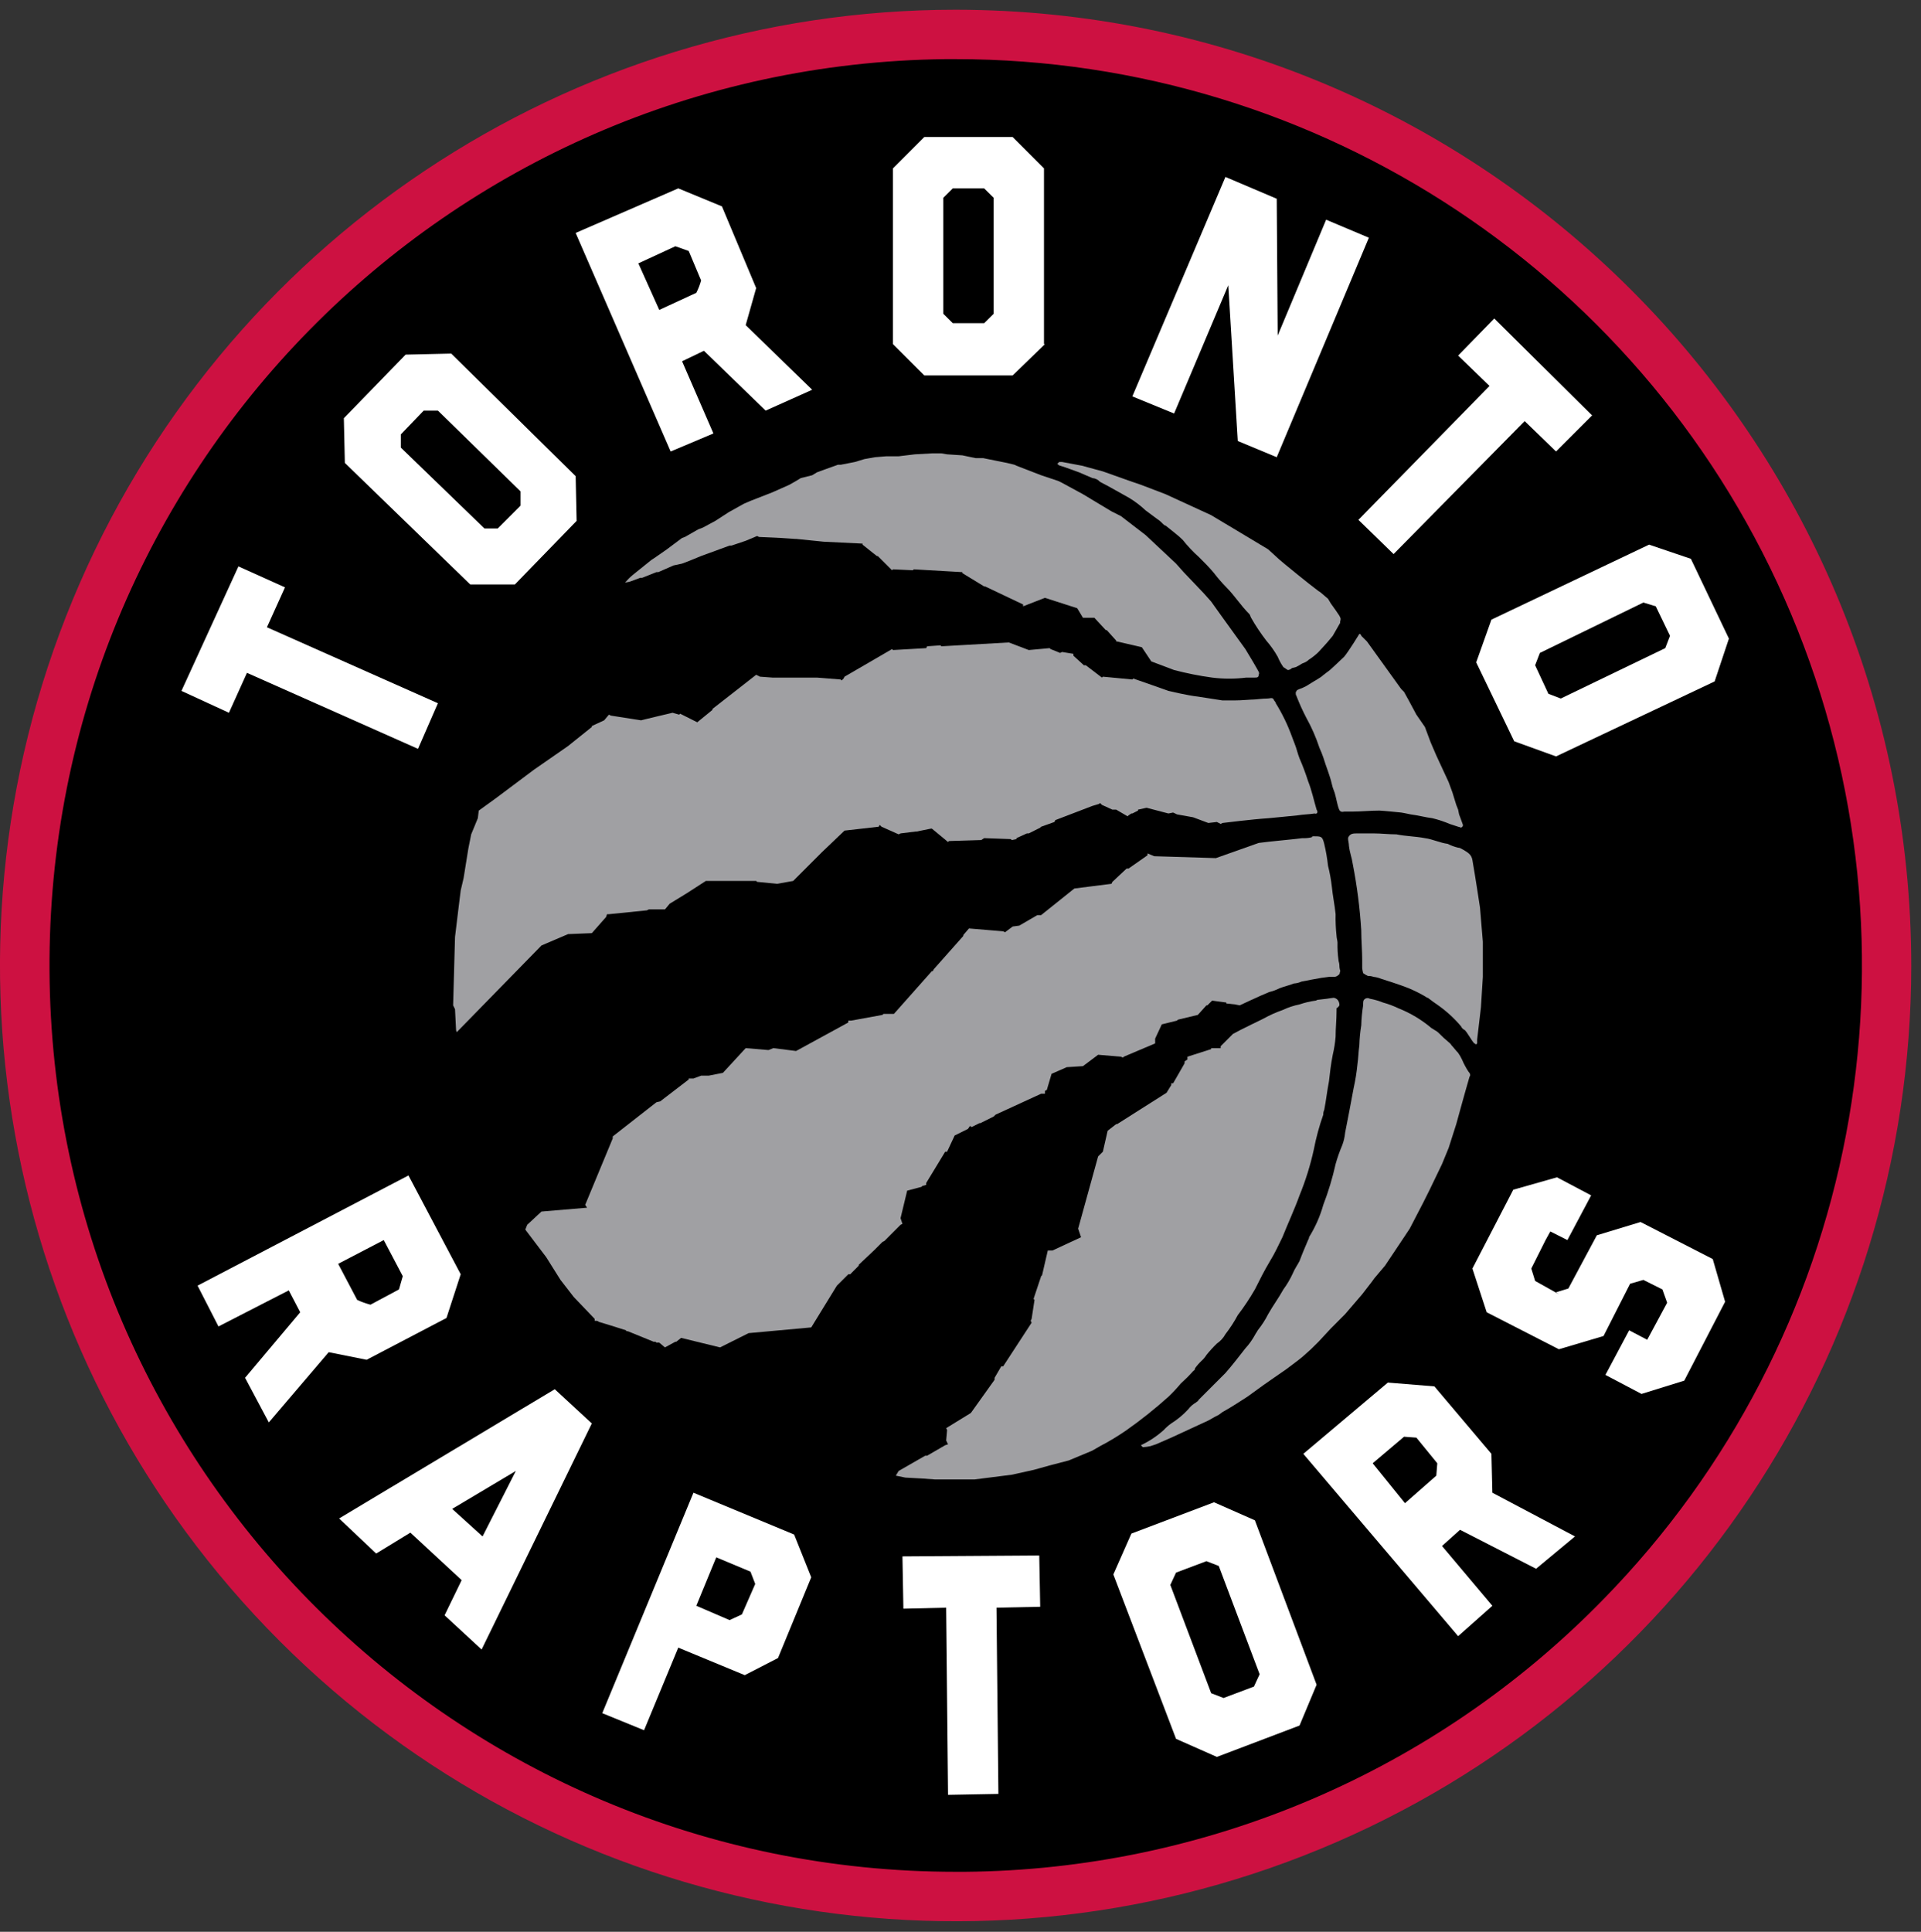 <?xml version="1.0" encoding="UTF-8"?>
<svg xmlns="http://www.w3.org/2000/svg" xmlns:xlink="http://www.w3.org/1999/xlink" width="182pt" height="183pt" viewBox="0 0 182 183" version="1.1">
<rect x="0" y="0" width="182" height="183" fill="#333333" stroke="none"/>
<g id="surface1">
<path style=" stroke:none;fill-rule:nonzero;fill:rgb(80.469%,6.665%,25.488%);fill-opacity:1;" d="M 181.078 91.547 C 181.043 128.16 158.961 161.145 125.125 175.137 C 91.289 189.117 52.363 181.352 26.488 155.453 C 0.609 129.547 -7.117 90.609 6.902 56.789 C 20.918 22.973 53.93 0.922 90.539 0.922 C 140.562 0.961 181.09 41.523 181.078 91.547 Z M 181.078 91.547 "/>
<path style=" stroke:none;fill-rule:nonzero;fill:rgb(0%,0%,0%);fill-opacity:1;" d="M 90.539 177.316 C 43.316 177.312 4.961 139.172 4.691 91.953 C 4.418 44.73 42.328 6.148 89.551 5.602 L 90.539 5.602 C 125.094 5.598 156.285 26.309 169.688 58.156 C 183.086 90.012 176.086 126.789 151.922 151.488 C 136.012 167.816 114.238 177.117 91.441 177.316 Z M 90.539 177.316 "/>
<path style=" stroke:none;fill-rule:nonzero;fill:rgb(100%,100%,100%);fill-opacity:1;" d="M 90.27 17.844 L 89.371 18.738 L 89.371 29.723 L 90.27 30.617 L 93.238 30.617 L 94.141 29.723 L 94.141 18.738 L 93.238 17.844 Z M 99 32.602 L 95.941 35.566 L 87.57 35.566 L 84.602 32.602 L 84.602 15.949 L 87.57 12.98 L 95.941 12.98 L 98.91 15.949 L 98.91 32.602 Z M 99 32.602 "/>
<path style=" stroke:none;fill-rule:nonzero;fill:rgb(100%,100%,100%);fill-opacity:1;" d="M 156.871 57.438 L 155.699 57.078 L 145.891 61.852 L 145.441 63.02 L 146.699 65.723 L 147.871 66.172 L 157.77 61.398 L 158.219 60.23 Z M 147.422 71.656 L 143.461 70.223 L 139.859 62.746 L 141.301 58.699 L 156.238 51.594 L 160.199 52.938 L 163.801 60.496 L 162.449 64.551 Z M 147.422 71.656 "/>
<path style=" stroke:none;fill-rule:nonzero;fill:rgb(100%,100%,100%);fill-opacity:1;" d="M 37.98 41.148 L 37.98 42.406 L 45.898 50.062 L 47.16 50.062 L 49.32 47.898 L 49.32 46.551 L 41.488 38.898 L 40.141 38.898 Z M 54.539 45.109 L 54.629 49.344 L 48.781 55.367 L 44.551 55.367 L 32.672 43.852 L 32.578 39.617 L 38.43 33.594 L 42.75 33.496 Z M 54.539 45.109 "/>
<path style=" stroke:none;fill-rule:nonzero;fill:rgb(100%,100%,100%);fill-opacity:1;" d="M 129.691 22.52 L 120.961 43.312 L 117.27 41.777 L 116.371 27.02 L 111.238 39.172 L 107.281 37.551 L 116.102 16.762 L 120.961 18.828 L 121.051 31.789 L 125.641 20.812 Z M 129.691 22.52 "/>
<path style=" stroke:none;fill-rule:nonzero;fill:rgb(100%,100%,100%);fill-opacity:1;" d="M 62.461 29.359 L 65.969 27.738 C 66.16 27.363 66.309 26.977 66.422 26.566 L 65.25 23.777 L 63.988 23.328 L 60.48 24.949 Z M 71.641 27.289 L 70.648 30.801 L 76.949 36.922 L 72.539 38.898 L 66.691 33.23 L 64.621 34.223 L 67.59 41.062 L 63.539 42.77 L 54.539 22.066 L 64.262 17.844 L 68.398 19.551 Z M 71.641 27.289 "/>
<path style=" stroke:none;fill-rule:nonzero;fill:rgb(100%,100%,100%);fill-opacity:1;" d="M 147.422 42.77 L 144.449 39.891 L 132.031 52.488 L 128.699 49.246 L 141.121 36.562 L 138.148 33.684 L 141.57 30.172 L 150.84 39.352 Z M 147.422 42.77 "/>
<path style=" stroke:none;fill-rule:nonzero;fill:rgb(100%,100%,100%);fill-opacity:1;" d="M 27 55.641 L 25.289 59.422 L 41.488 66.617 L 39.602 70.938 L 23.398 63.738 L 21.691 67.52 L 17.191 65.449 L 22.59 53.656 Z M 27 55.641 "/>
<path style=" stroke:none;fill-rule:nonzero;fill:rgb(100%,100%,100%);fill-opacity:1;" d="M 150.75 113.238 L 148.5 117.473 L 146.879 116.656 L 146.43 117.473 L 145.078 120.168 L 145.441 121.344 L 147.691 122.602 L 147.422 122.418 L 148.59 122.062 L 151.289 117.02 L 155.43 115.762 L 162.27 119.27 L 163.441 123.316 L 159.57 130.789 L 155.52 132.047 L 152.102 130.246 L 154.352 126.02 L 156.059 126.918 L 157.949 123.406 L 157.5 122.148 L 155.699 121.246 L 154.441 121.609 L 151.922 126.562 L 147.691 127.816 L 140.852 124.312 L 139.5 120.168 L 143.371 112.703 L 147.512 111.527 Z M 150.75 113.238 "/>
<path style=" stroke:none;fill-rule:nonzero;fill:rgb(100%,100%,100%);fill-opacity:1;" d="M 32.039 119.723 L 33.84 123.141 C 34.246 123.332 34.668 123.48 35.102 123.594 L 37.801 122.148 L 38.16 120.891 L 36.359 117.473 Z M 34.738 128.812 L 31.141 128.094 L 25.469 134.746 L 23.219 130.52 L 28.441 124.312 L 27.359 122.238 L 20.699 125.656 L 18.719 121.789 L 38.699 111.352 L 43.648 120.711 L 42.301 124.852 Z M 34.738 128.812 "/>
<path style=" stroke:none;fill-rule:nonzero;fill:rgb(100%,100%,100%);fill-opacity:1;" d="M 65.969 152.117 L 69.121 153.473 L 70.289 152.934 L 71.551 150.047 L 71.102 148.883 L 67.859 147.527 Z M 64.262 156.082 L 61.02 163.906 L 57.059 162.289 L 65.699 141.406 L 75.238 145.367 L 76.859 149.418 L 73.711 157.066 L 70.559 158.688 Z M 64.262 156.082 "/>
<path style=" stroke:none;fill-rule:nonzero;fill:rgb(100%,100%,100%);fill-opacity:1;" d="M 98.551 152.211 L 94.41 152.297 L 94.59 169.938 L 89.82 170.027 L 89.641 152.297 L 85.59 152.391 L 85.5 147.438 L 98.461 147.352 Z M 98.551 152.211 "/>
<path style=" stroke:none;fill-rule:nonzero;fill:rgb(100%,100%,100%);fill-opacity:1;" d="M 111.422 148.973 L 110.879 150.141 L 114.75 160.398 L 115.922 160.852 L 118.801 159.77 L 119.34 158.602 L 115.469 148.344 L 114.301 147.891 Z M 124.738 159.594 L 123.121 163.461 L 115.289 166.434 L 111.422 164.723 L 105.48 149.148 L 107.191 145.277 L 115.02 142.312 L 118.891 144.02 Z M 124.738 159.594 "/>
<path style=" stroke:none;fill-rule:nonzero;fill:rgb(100%,100%,100%);fill-opacity:1;" d="M 133.109 142.398 L 136.078 139.789 L 136.172 138.617 L 134.191 136.188 L 133.02 136.102 L 130.051 138.617 Z M 141.301 137.723 L 141.391 141.406 L 149.219 145.547 L 145.531 148.609 L 138.328 144.918 L 136.621 146.453 L 141.391 152.117 L 138.148 154.996 L 123.48 137.723 L 131.488 130.973 L 135.898 131.332 Z M 141.301 137.723 "/>
<path style=" stroke:none;fill-rule:nonzero;fill:rgb(100%,100%,100%);fill-opacity:1;" d="M 45.719 145.547 L 48.871 139.344 L 42.84 142.938 Z M 45.629 156.262 L 42.121 153.02 L 43.738 149.688 L 38.879 145.188 L 35.641 147.168 L 32.129 143.844 L 52.559 131.602 L 56.07 134.844 Z M 45.629 156.262 "/>
<path style=" stroke:none;fill-rule:nonzero;fill:rgb(62.694%,62.694%,63.867%);fill-opacity:1;" d="M 108.09 136.906 L 108.27 137.094 C 108.512 137.078 108.754 137.047 108.988 136.996 L 109.531 136.816 L 110.969 136.188 L 114.48 134.566 L 115.109 134.211 L 115.469 134.027 L 115.828 133.762 L 116.461 133.398 L 117.18 132.953 L 118.172 132.316 L 119.789 131.148 L 120.691 130.52 L 121.859 129.711 L 122.941 128.898 L 123.391 128.539 L 124.199 127.816 L 124.922 127.102 L 126.09 125.844 L 127.441 124.488 L 129.059 122.602 L 129.961 121.434 L 130.23 121.066 L 131.219 119.898 L 133.02 117.203 L 133.559 116.391 L 134.82 113.961 L 135.449 112.703 L 136.621 110.27 L 137.25 108.738 L 137.969 106.488 C 137.969 106.488 138.781 103.52 139.23 101.988 C 139.32 101.898 139.32 101.723 139.141 101.539 C 138.895 101.168 138.684 100.777 138.512 100.367 C 138.41 100.148 138.289 99.938 138.148 99.738 C 137.969 99.562 137.699 99.203 137.52 99.02 C 137.43 98.84 137.25 98.746 137.07 98.566 C 136.711 98.297 136.352 97.852 136.078 97.668 C 135.898 97.582 135.809 97.488 135.629 97.398 C 134.691 96.605 133.625 95.965 132.48 95.512 C 132.016 95.289 131.535 95.109 131.039 94.973 C 130.633 94.809 130.211 94.688 129.781 94.609 C 129.602 94.508 129.375 94.539 129.238 94.703 C 129.148 94.789 129.148 94.973 129.148 95.238 C 129.047 95.863 128.984 96.496 128.969 97.133 C 128.867 97.758 128.805 98.387 128.789 99.02 C 128.699 99.648 128.699 100.188 128.609 100.816 C 128.535 101.578 128.414 102.328 128.25 103.066 C 127.98 104.512 127.711 105.953 127.441 107.297 C 127.402 107.703 127.312 108.098 127.172 108.473 C 126.922 109.059 126.711 109.656 126.539 110.27 C 126.246 111.59 125.855 112.883 125.371 114.141 C 125.07 115.223 124.613 116.246 124.02 117.203 C 124.02 117.289 124.02 117.289 123.93 117.473 C 123.66 118.102 123.391 118.73 123.121 119.453 C 122.941 119.812 122.672 120.168 122.488 120.617 C 122.242 121.156 121.941 121.672 121.59 122.148 C 121.141 122.961 120.602 123.684 120.148 124.488 C 119.875 125.031 119.543 125.543 119.16 126.02 C 119.07 126.203 118.98 126.289 118.891 126.473 C 118.641 126.922 118.34 127.352 117.988 127.73 C 117.359 128.539 116.73 129.352 116.102 130.066 C 115.648 130.52 115.199 130.973 114.75 131.418 L 113.578 132.59 C 113.488 132.77 113.398 132.77 113.309 132.859 C 113.031 133.02 112.785 133.23 112.59 133.488 C 112.113 134.012 111.566 134.465 110.969 134.84 C 110.707 135.023 110.469 135.234 110.25 135.473 C 109.602 136.055 108.875 136.535 108.09 136.906 Z M 108.09 136.906 "/>
<path style=" stroke:none;fill-rule:nonzero;fill:rgb(62.694%,62.694%,63.867%);fill-opacity:1;" d="M 139.859 98.934 L 139.949 98.844 L 139.949 98.48 L 140.309 95.418 L 140.488 92.539 L 140.488 89.211 L 140.219 85.973 C 140.219 85.973 139.77 82.996 139.5 81.473 C 139.41 80.934 139.051 80.746 138.602 80.48 C 138.422 80.391 138.328 80.301 138.148 80.301 C 137.809 80.223 137.473 80.102 137.16 79.938 C 136.441 79.852 135.719 79.488 135 79.398 C 134.102 79.223 133.199 79.223 132.301 79.039 C 131.578 79.039 130.859 78.949 130.141 78.949 L 128.609 78.949 C 128.25 78.949 127.98 78.949 127.801 79.223 C 127.621 79.398 127.801 79.762 127.801 80.117 C 127.891 80.844 128.07 81.199 128.16 81.828 C 128.566 83.906 128.84 86.016 128.969 88.133 C 128.969 89.117 129.059 90.02 129.059 91.012 L 129.059 91.73 C 129.082 91.883 129.109 92.031 129.148 92.184 C 129.289 92.289 129.438 92.383 129.602 92.453 C 129.785 92.445 129.965 92.48 130.141 92.539 C 130.387 92.566 130.629 92.629 130.859 92.723 C 131.672 92.988 132.57 93.262 133.469 93.617 C 134.027 93.855 134.57 94.121 135.09 94.434 C 135.137 94.48 135.199 94.516 135.27 94.52 C 135.629 94.789 135.988 95.062 136.262 95.238 C 137.062 95.805 137.789 96.473 138.422 97.223 C 138.492 97.383 138.621 97.512 138.781 97.582 C 139.051 97.852 139.41 98.566 139.68 98.844 C 139.77 98.844 139.77 98.934 139.859 98.934 Z M 139.859 98.934 "/>
<path style=" stroke:none;fill-rule:nonzero;fill:rgb(62.694%,62.694%,63.867%);fill-opacity:1;" d="M 118.078 64.188 L 118.891 64.188 C 119.07 64.188 119.25 64.188 119.25 63.922 C 119.34 63.738 119.25 63.648 119.16 63.473 C 119.07 63.289 118.531 62.391 118.531 62.391 L 117.988 61.488 L 115.648 58.246 L 114.75 56.988 L 114.031 56.184 L 112.141 54.199 L 111.422 53.391 L 108.539 50.688 L 106.199 48.891 L 105.301 48.438 L 102.602 46.816 L 100.621 45.738 L 100.262 45.562 L 98.641 45.02 L 96.301 44.117 L 96.121 44.027 L 95.398 43.852 L 94.5 43.672 L 93.148 43.398 L 92.43 43.398 L 91.172 43.133 L 89.73 43.039 L 89.191 42.949 L 88.289 42.949 L 86.672 43.039 L 85.141 43.223 L 83.969 43.223 L 82.891 43.312 L 81.898 43.488 L 81 43.762 L 79.648 44.027 L 79.379 44.027 L 78.121 44.48 L 77.398 44.746 L 76.949 45.02 L 75.871 45.289 L 75.422 45.562 L 74.789 45.922 L 73.172 46.641 L 71.102 47.449 L 70.469 47.723 L 69.031 48.527 L 67.77 49.344 L 66.602 49.973 L 66.148 50.148 L 64.891 50.867 L 64.621 50.961 L 63.18 52.039 L 62.012 52.852 L 61.738 53.027 L 60.391 54.109 L 59.941 54.473 C 59.68 54.688 59.438 54.93 59.219 55.188 L 59.672 55.102 L 60.66 54.738 L 60.84 54.738 L 62.191 54.199 L 62.371 54.199 L 63.809 53.566 L 64.621 53.391 L 65.34 53.117 L 66.422 52.672 L 69.121 51.684 L 69.301 51.684 L 70.648 51.23 L 71.73 50.777 L 71.91 50.867 L 73.98 50.961 L 75.328 51.051 L 75.422 51.051 L 78.031 51.316 L 81.719 51.496 L 81.719 51.594 L 83.07 52.672 L 83.16 52.672 L 84.512 54.02 L 84.602 53.934 L 86.488 54.02 L 86.578 53.934 L 91.172 54.199 L 91.172 54.289 L 93.238 55.551 L 93.328 55.551 L 96.93 57.262 L 96.93 57.438 L 99 56.633 L 102.059 57.617 L 102.602 58.52 L 103.68 58.52 L 104.762 59.688 L 104.852 59.688 L 105.75 60.684 L 105.75 60.77 L 105.84 60.77 L 108.18 61.312 L 109.078 62.656 L 111.238 63.473 C 112.426 63.781 113.625 64.023 114.84 64.188 C 115.914 64.324 117.004 64.324 118.078 64.188 Z M 118.078 64.188 "/>
<path style=" stroke:none;fill-rule:nonzero;fill:rgb(62.694%,62.694%,63.867%);fill-opacity:1;" d="M 138.602 78.141 C 138.512 77.867 138.238 77.148 138.238 77.148 L 138.148 76.699 L 137.969 76.246 L 137.609 75.078 L 137.25 74.094 L 136.078 71.566 L 135.539 70.312 L 135 68.867 L 134.191 67.699 L 133.469 66.352 L 133.02 65.539 L 132.75 65.27 L 129.512 60.77 L 128.969 60.23 C 128.965 60.137 128.887 60.059 128.789 60.051 C 128.789 60.051 127.801 61.672 127.352 62.211 C 126.898 62.656 126 63.473 126 63.473 C 126 63.473 125.281 64.012 125.191 64.102 C 124.957 64.266 124.719 64.41 124.469 64.551 L 123.75 64.996 C 123.547 65.105 123.336 65.195 123.121 65.27 C 122.941 65.359 122.852 65.359 122.852 65.449 C 122.762 65.539 122.762 65.539 122.762 65.723 C 122.762 65.898 122.852 65.898 122.852 65.988 C 123.113 66.664 123.414 67.324 123.75 67.973 C 124.262 68.891 124.684 69.855 125.012 70.852 C 125.145 71.145 125.266 71.441 125.371 71.746 C 125.641 72.648 126 73.461 126.18 74.27 C 126.27 74.723 126.449 74.988 126.539 75.438 C 126.629 75.801 126.719 76.246 126.809 76.52 C 126.898 76.789 126.988 76.973 127.352 76.883 L 128.07 76.883 C 128.969 76.883 129.781 76.789 130.68 76.789 C 130.949 76.789 132.75 76.973 132.75 76.973 C 132.75 76.973 133.289 77.062 133.648 77.148 C 134.371 77.238 135 77.422 135.719 77.512 C 136.273 77.648 136.812 77.828 137.34 78.051 L 138.148 78.316 C 138.246 78.336 138.336 78.363 138.422 78.406 C 138.602 78.316 138.602 78.23 138.602 78.141 Z M 138.602 78.141 "/>
<path style=" stroke:none;fill-rule:nonzero;fill:rgb(62.694%,62.694%,63.867%);fill-opacity:1;" d="M 126.988 58.52 C 126.922 58.355 126.828 58.211 126.719 58.066 L 126.539 57.801 L 126.09 57.172 L 125.82 56.723 L 125.191 56.184 C 125.109 56.105 125.02 56.047 124.922 55.996 C 123.84 55.188 121.77 53.48 121.77 53.48 L 121.23 53.027 L 120.148 52.039 L 114.75 48.801 L 110.43 46.816 L 108.09 45.922 L 107.281 45.648 L 104.488 44.656 L 102.512 44.117 L 100.621 43.762 L 100.352 43.762 L 100.172 43.938 C 100.172 43.938 100.352 44.117 100.441 44.117 C 101.07 44.301 101.699 44.566 102.238 44.746 C 102.691 44.934 103.051 45.109 103.5 45.289 C 103.777 45.312 104.035 45.441 104.219 45.648 C 105.121 46.102 106.02 46.641 107.012 47.184 C 107.559 47.52 108.07 47.91 108.539 48.352 L 109.621 49.156 C 109.82 49.281 110.004 49.438 110.16 49.609 C 110.25 49.699 110.34 49.789 110.43 49.789 C 110.969 50.238 111.602 50.688 112.051 51.141 C 112.512 51.723 113.023 52.266 113.578 52.762 C 114.121 53.301 114.57 53.746 115.02 54.289 C 115.383 54.766 115.773 55.215 116.191 55.641 C 117 56.449 117.539 57.352 118.352 58.156 C 118.441 58.246 118.441 58.344 118.531 58.52 C 118.957 59.273 119.438 59.992 119.969 60.684 C 120.379 61.152 120.742 61.664 121.051 62.211 C 121.195 62.559 121.375 62.891 121.59 63.199 C 121.77 63.289 121.949 63.473 122.039 63.473 C 122.176 63.449 122.305 63.391 122.398 63.289 L 122.762 63.199 C 122.977 63.098 123.188 62.977 123.391 62.844 C 123.629 62.773 123.844 62.648 124.02 62.48 C 124.348 62.273 124.648 62.031 124.922 61.762 C 125.191 61.488 125.82 60.77 125.82 60.77 L 126.27 60.23 L 126.988 58.973 C 126.898 58.973 127.078 58.699 126.988 58.52 Z M 126.988 58.52 "/>
<path style=" stroke:none;fill-rule:nonzero;fill:rgb(62.694%,62.694%,63.867%);fill-opacity:1;" d="M 124.738 76.699 C 124.469 75.801 124.289 74.898 123.93 73.996 C 123.699 73.27 123.43 72.547 123.121 71.844 C 122.941 71.391 122.852 70.938 122.672 70.488 C 122.578 70.223 122.488 70.039 122.398 69.77 C 122 68.672 121.488 67.613 120.871 66.617 C 120.863 66.555 120.832 66.484 120.781 66.438 C 120.691 66.352 120.691 66.262 120.602 66.172 C 120.422 66.078 120.328 66.172 120.059 66.172 C 119.609 66.172 118.98 66.262 118.801 66.262 C 118.531 66.262 117.629 66.352 116.91 66.352 L 115.828 66.352 L 113.488 65.988 C 112.59 65.898 110.699 65.449 110.699 65.449 L 109.172 64.906 L 107.371 64.277 L 107.281 64.367 L 104.488 64.102 L 104.398 64.188 L 102.871 63.02 L 102.691 63.02 L 101.699 62.117 L 101.699 61.938 L 100.621 61.762 L 100.441 61.852 L 99.539 61.488 L 99.449 61.398 L 97.469 61.578 L 95.578 60.859 L 89.191 61.223 L 89.102 61.133 L 87.84 61.223 L 87.75 61.398 L 84.602 61.578 L 84.512 61.488 L 80.012 64.102 L 79.922 64.277 L 79.738 64.461 L 79.648 64.367 L 77.398 64.188 L 73.172 64.188 L 72 64.102 L 71.641 63.922 L 67.5 67.156 L 67.5 67.246 L 66.059 68.422 L 64.441 67.609 L 64.352 67.699 L 63.719 67.52 C 63.719 67.52 60.66 68.238 60.75 68.238 L 57.871 67.789 L 57.691 67.699 L 57.238 68.238 L 56.07 68.777 L 56.07 68.867 L 53.82 70.672 L 50.578 72.922 L 46.98 75.617 L 45.359 76.789 L 45.27 77.512 L 44.641 79.039 L 44.371 80.391 L 43.922 83.184 L 43.648 84.352 L 43.469 85.789 L 43.109 88.762 L 42.93 95.238 L 43.109 95.602 L 43.199 97.398 C 43.199 97.398 43.199 97.762 43.289 97.762 L 51.301 89.566 L 53.82 88.488 L 56.07 88.398 L 57.422 86.867 L 57.512 86.602 L 57.691 86.602 L 61.289 86.238 L 61.469 86.148 L 63 86.148 L 63.449 85.609 L 65.07 84.617 L 66.871 83.453 L 71.641 83.453 L 71.73 83.539 L 73.621 83.723 L 75.148 83.453 L 77.852 80.746 L 80.012 78.684 L 83.25 78.316 L 83.34 78.141 L 83.52 78.316 L 85.141 79.039 L 85.32 78.949 L 86.762 78.77 L 86.852 78.77 L 88.199 78.496 L 88.289 78.496 L 89.82 79.762 L 89.91 79.672 L 92.969 79.578 L 93.238 79.398 L 95.762 79.488 L 95.852 79.578 L 96.301 79.488 L 96.301 79.398 L 97.289 78.949 L 97.469 78.949 L 98.551 78.406 L 98.641 78.316 L 99.898 77.867 L 99.988 77.688 L 103.5 76.344 L 104.129 76.156 L 104.219 76.066 L 104.398 76.246 L 105.391 76.699 L 105.75 76.699 L 106.828 77.328 L 106.922 77.238 L 107.191 77.062 L 107.281 77.062 L 107.82 76.789 L 107.82 76.699 L 108.629 76.52 L 110.699 77.062 L 111.148 76.973 L 111.512 77.148 L 113.039 77.422 L 114.48 77.961 L 115.289 77.867 L 115.648 78.051 L 115.828 77.961 C 115.828 77.961 118.711 77.602 120.148 77.512 C 121.141 77.422 122.039 77.328 122.941 77.238 C 123.48 77.148 124.02 77.148 124.559 77.062 C 124.738 77.148 124.922 76.973 124.738 76.699 Z M 124.738 76.699 "/>
<path style=" stroke:none;fill-rule:nonzero;fill:rgb(62.694%,62.694%,63.867%);fill-opacity:1;" d="M 126.898 91.461 C 126.898 91.188 126.809 91.102 126.809 90.918 C 126.734 90.387 126.707 89.844 126.719 89.297 C 126.719 89.117 126.629 88.852 126.629 88.668 C 126.555 87.98 126.523 87.289 126.539 86.602 C 126.449 85.703 126.27 84.891 126.18 83.988 C 126.105 83.32 125.984 82.66 125.82 82.012 C 125.742 81.312 125.625 80.621 125.461 79.938 C 125.281 79.223 125.191 79.223 124.469 79.223 C 124.379 79.223 124.289 79.223 124.289 79.312 C 123.996 79.387 123.691 79.414 123.391 79.398 C 121.949 79.578 120.602 79.672 119.25 79.852 L 115.199 81.289 L 109.352 81.109 L 108.719 80.844 L 108.719 81.02 L 106.922 82.277 L 106.738 82.277 L 105.391 83.539 L 105.301 83.723 L 101.789 84.168 L 98.641 86.688 L 98.281 86.688 L 96.57 87.684 L 95.941 87.77 L 95.219 88.312 L 95.039 88.223 L 91.801 87.953 L 91.262 88.582 L 91.262 88.668 L 88.469 91.816 L 88.379 91.996 L 88.289 91.996 L 84.691 96.047 L 83.699 96.047 L 83.609 96.141 L 80.641 96.684 L 80.371 96.684 L 80.371 96.859 L 75.422 99.562 L 73.262 99.289 L 72.809 99.473 L 70.648 99.289 L 68.488 101.633 L 67.141 101.898 L 66.422 101.898 L 65.699 102.168 L 65.25 102.168 L 65.25 102.262 L 62.551 104.332 L 62.191 104.418 L 58.051 107.656 L 58.051 107.844 L 55.441 114.141 L 55.621 114.406 L 51.301 114.77 L 49.949 116.027 L 49.77 116.48 L 51.75 119.094 L 53.102 121.246 L 54.359 122.867 L 56.34 124.938 L 56.34 125.117 C 56.43 125.117 56.699 125.117 56.699 125.211 L 57.871 125.566 L 59.309 126.02 C 59.309 126.066 59.352 126.109 59.398 126.109 L 59.488 126.109 L 61.922 127.102 L 62.102 127.102 L 62.191 127.188 L 62.461 127.188 L 63 127.641 L 63.988 127.102 L 64.078 127.102 L 64.531 126.738 L 68.219 127.641 L 70.922 126.289 L 76.859 125.746 L 79.289 121.789 C 79.738 121.344 80.371 120.711 80.371 120.711 L 80.551 120.711 L 81.359 119.898 L 81.359 119.812 L 82.891 118.367 L 83.609 117.648 L 83.789 117.562 L 85.32 116.027 L 85.5 115.938 L 85.32 115.398 L 85.949 112.789 L 87.301 112.434 L 87.391 112.344 L 87.75 112.246 L 87.75 112.066 L 89.551 109.102 L 89.73 109.102 L 90.449 107.566 L 91.711 106.938 L 91.891 106.668 L 92.07 106.762 L 92.789 106.398 L 92.879 106.398 L 94.141 105.77 L 94.32 105.594 L 98.641 103.609 L 99 103.609 L 99 103.344 L 99.18 103.246 L 99.629 101.723 L 101.07 101.094 L 102.602 100.996 L 104.039 99.918 L 106.199 100.102 L 106.379 100.188 L 106.469 100.102 L 109.441 98.844 L 109.441 98.391 L 110.07 97.039 L 111.512 96.684 L 111.602 96.594 L 113.488 96.141 L 114.301 95.238 L 114.391 95.238 L 114.84 94.789 L 116.191 94.973 L 116.191 95.062 L 117 95.148 L 117.449 95.238 C 117.449 95.238 119.34 94.344 120.238 93.98 C 120.582 93.898 120.914 93.777 121.23 93.617 C 121.68 93.438 122.129 93.352 122.578 93.168 C 122.828 93.152 123.074 93.094 123.301 92.988 L 124.199 92.812 L 125.191 92.633 L 125.91 92.539 L 126.359 92.539 C 126.527 92.547 126.695 92.48 126.809 92.359 C 126.988 92.27 126.898 92.094 126.988 91.996 C 126.93 91.828 126.898 91.645 126.898 91.461 Z M 126.898 91.461 "/>
<path style=" stroke:none;fill-rule:nonzero;fill:rgb(62.694%,62.694%,63.867%);fill-opacity:1;" d="M 126.898 95.238 C 126.914 95.043 126.848 94.852 126.719 94.703 C 126.621 94.605 126.496 94.539 126.359 94.52 C 126.27 94.52 125.73 94.609 125.73 94.609 L 124.922 94.703 C 124.738 94.703 124.738 94.789 124.648 94.789 C 124.129 94.855 123.617 94.98 123.121 95.148 C 122.559 95.262 122.016 95.441 121.5 95.688 C 120.875 95.902 120.273 96.18 119.699 96.496 C 119.52 96.594 117.629 97.488 116.82 97.938 L 115.648 99.109 L 115.648 99.289 L 114.75 99.289 L 114.75 99.383 L 112.5 100.102 L 112.5 100.367 L 112.23 100.547 L 112.23 100.73 L 111.148 102.617 L 110.969 102.617 L 110.969 102.797 C 110.969 102.797 110.789 103.066 110.52 103.52 L 105.84 106.488 L 105.75 106.488 L 104.941 107.117 L 104.488 109.102 L 104.039 109.547 L 102.148 116.391 L 102.422 117.203 L 99.719 118.461 L 99.27 118.461 L 98.73 120.797 L 98.641 120.891 L 97.922 123.047 L 98.012 123.141 L 97.738 124.938 L 97.648 125.117 L 97.738 125.297 L 95.039 129.438 L 94.859 129.438 L 94.23 130.52 L 94.23 130.703 L 91.98 133.852 L 89.641 135.289 L 89.73 135.473 L 89.641 136.461 L 89.82 136.816 L 89.551 136.906 L 87.84 137.898 L 87.66 137.898 L 85.141 139.344 L 84.871 139.789 L 85.77 139.973 L 87.391 140.062 L 88.559 140.148 L 92.34 140.148 L 95.852 139.703 L 97.922 139.246 L 99.539 138.797 L 101.25 138.352 L 103.41 137.453 L 103.59 137.359 L 104.219 136.996 C 105.094 136.543 105.934 136.031 106.738 135.473 C 108.121 134.496 109.441 133.445 110.699 132.316 C 111.113 131.922 111.504 131.504 111.871 131.062 C 112.281 130.691 112.672 130.305 113.039 129.891 C 113.129 129.797 113.219 129.797 113.219 129.617 C 113.406 129.359 113.617 129.117 113.852 128.898 C 114.027 128.742 114.176 128.562 114.301 128.359 C 114.605 127.98 114.938 127.617 115.289 127.277 C 115.629 127.047 115.906 126.738 116.102 126.383 C 116.543 125.812 116.934 125.215 117.27 124.582 C 117.863 123.809 118.402 122.992 118.891 122.148 C 119.34 121.246 119.789 120.352 120.328 119.453 C 120.781 118.73 121.141 117.918 121.5 117.203 C 122.039 115.852 122.672 114.496 123.121 113.238 C 123.691 111.844 124.145 110.395 124.469 108.918 C 124.688 107.785 124.988 106.672 125.371 105.594 C 125.363 105.438 125.395 105.277 125.461 105.141 C 125.641 104.238 125.73 103.344 125.91 102.438 C 126 101.633 126.09 100.816 126.27 99.918 C 126.402 99.355 126.492 98.785 126.539 98.211 C 126.539 97.398 126.629 96.594 126.629 95.777 L 126.629 95.512 C 126.746 95.445 126.84 95.355 126.898 95.238 Z M 126.898 95.238 "/>
</g>
</svg>
